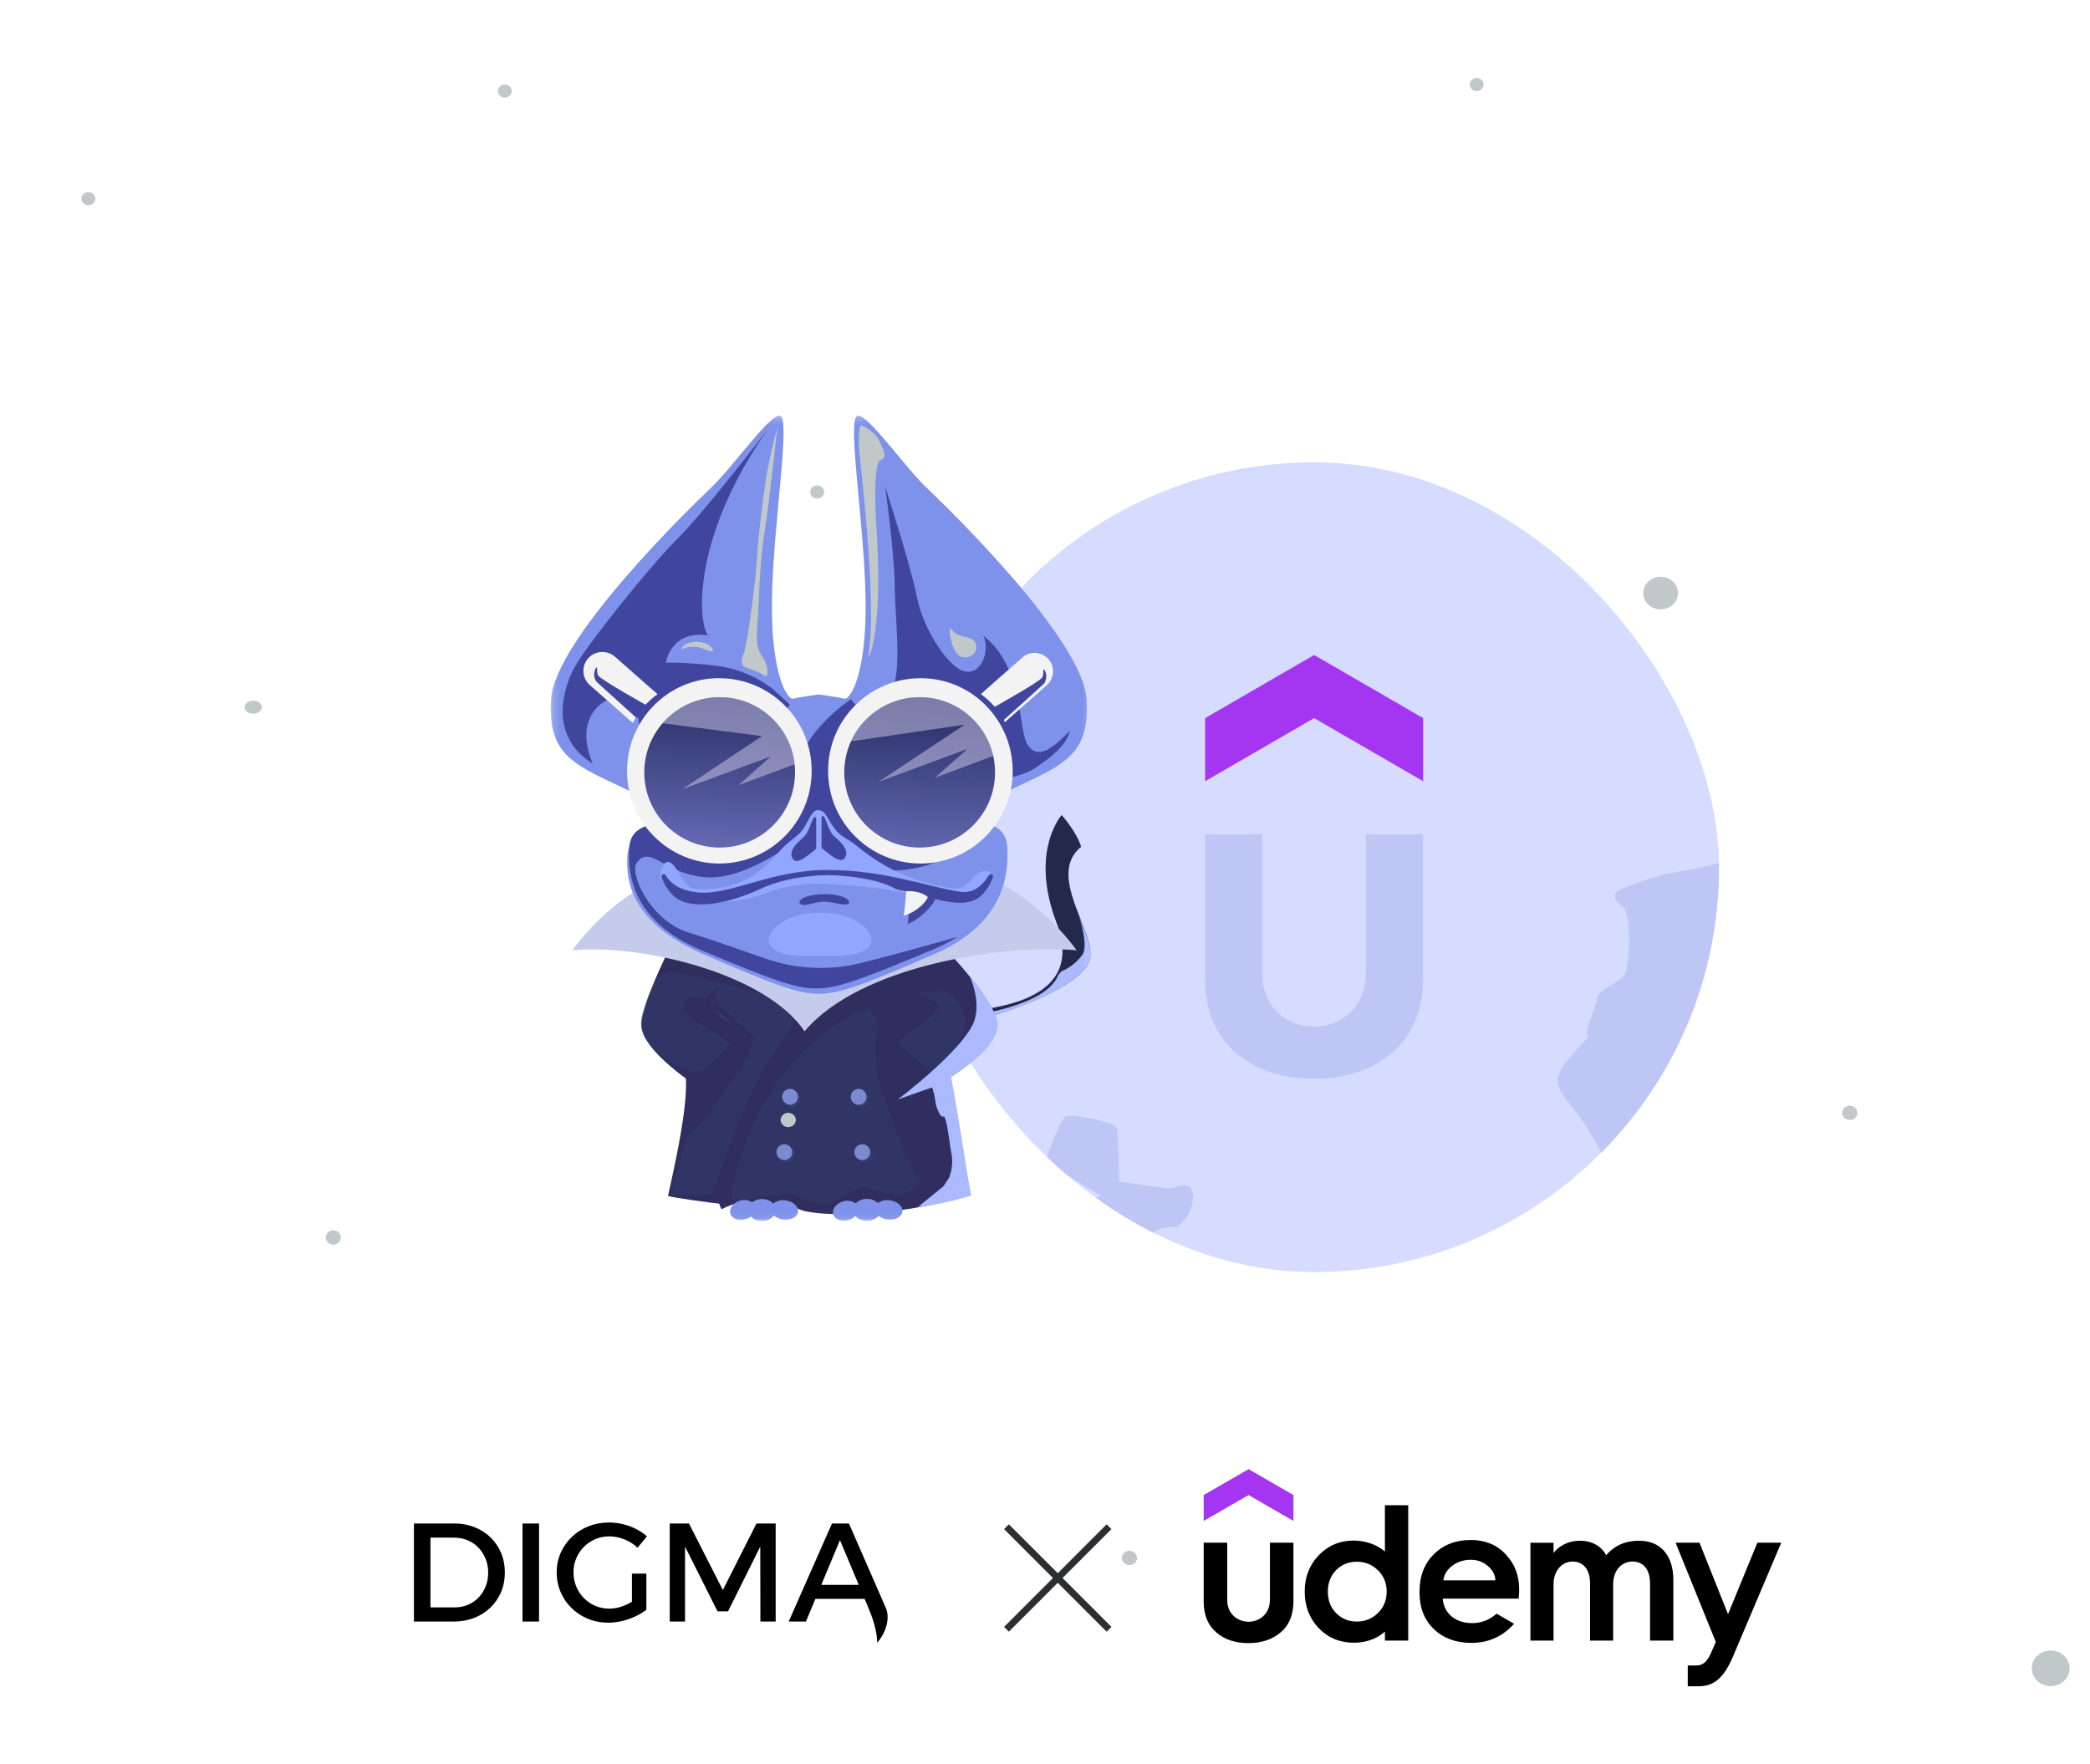 <svg width="308" height="260" viewBox="0 0 308 260" fill="none" xmlns="http://www.w3.org/2000/svg">
<g clip-path="url(#clip0_8617_57782)">
<g filter="url(#filter0_d_8617_57782)">
<g clip-path="url(#clip1_8617_57782)">
<rect x="134" y="65.836" width="119.326" height="119.326" rx="59.663" fill="#D5DCFF"/>
<g clip-path="url(#clip2_8617_57782)">
<path d="M209.724 112.828L193.66 103.53L177.6 112.828V103.53L193.662 94.232L209.726 103.53V112.828H209.724Z" fill="#A435F0"/>
<path d="M177.6 120.635H186.014V141.131C186.014 146.426 189.958 149.007 193.662 149.007C197.398 149.007 201.312 146.357 201.312 141.059V120.635H209.726V141.619C209.726 146.497 208.197 150.261 205.137 152.842C202.076 155.421 198.253 156.677 193.591 156.677C188.934 156.677 185.108 155.423 182.12 152.842C179.13 150.263 177.6 146.639 177.6 141.827V120.635Z" fill="#BDC6F5"/>
</g>
<path d="M261.959 115.721C261.959 115.721 256.936 122.542 255.58 123.873C254.225 125.203 245.679 126.419 245.28 126.544C244.88 126.669 238.223 128.579 238.09 129.341C237.957 130.103 237.824 130.364 239.179 131.388C240.535 132.411 240.123 140.187 239.445 141.324C238.768 142.461 235.512 143.598 235.379 144.735C235.245 145.872 235.245 145.122 234.168 148.555C233.091 151.989 235.79 148.555 231.59 153.273C227.39 157.992 230.501 158.367 234.168 164.358C237.836 170.35 238.235 172.885 238.235 172.885C238.235 172.885 248.947 175.432 253.293 173.397C257.638 171.362 259.345 167.223 261.971 167.826C264.598 168.429 265.36 168.645 271.654 168.736C277.948 168.827 283.456 166.143 286.712 164.358C289.968 162.573 298.925 162.187 293.974 159.515C289.024 156.843 284.751 156.627 285.029 153.83C285.308 151.034 282.318 148.964 284.751 145.872C287.184 142.78 290.319 146.395 287.741 141.324C285.162 136.254 280.139 131.092 279.873 130.751C279.607 130.41 276.617 131.263 277.029 125.271C277.44 119.279 280.139 114.186 277.561 113.674C274.983 113.163 267.382 110.116 266.776 110.752L261.959 115.721Z" fill="#BDC6F5"/>
<path d="M135.652 92.442H141.619C141.619 92.442 143.689 91.681 144.694 94.819C145.698 97.957 146.316 98.388 146.316 98.388L149.027 99.742V103.232C149.027 103.232 150.116 107.132 150.116 107.473C149.717 108.519 149.233 109.53 148.7 110.52C148.7 110.52 139.489 103.834 135.652 98.138C131.815 92.442 135.652 92.442 135.652 92.442Z" fill="#BDC6F5"/>
<path d="M162.3 173.948C162.3 173.948 153.948 169.025 154.142 168.513C154.335 168.002 156.248 162.658 157.059 162.238C157.87 161.817 164.321 162.999 164.563 164.011C164.805 165.023 164.926 171.833 164.926 171.833C164.926 171.833 171.257 172.765 172.189 172.845C173.121 172.925 175.723 171.151 175.82 173.982C175.808 175.767 174.912 177.45 173.399 178.53C173.399 178.53 170.869 178.189 169.768 179.723C168.666 181.258 164.333 180.997 164.333 180.997C164.333 180.997 159.734 178.45 159.492 178.45C159.249 178.45 156.599 178.962 157.506 177.768C158.414 176.574 159.588 174.88 159.588 174.88L162.3 173.948Z" fill="#BDC6F5"/>
</g>
</g>
<mask id="mask0_8617_57782" style="mask-type:luminance" maskUnits="userSpaceOnUse" x="81" y="61" width="80" height="119">
<path d="M160.709 61.246H81.158V179.94H160.709V61.246Z" fill="white"/>
</mask>
<g mask="url(#mask0_8617_57782)">
<path d="M135.319 163.403C135.319 163.403 133.896 152.79 140.976 151.162C148.35 149.465 159.698 145.285 160.627 141.343C161.557 137.401 154.117 129.01 159.322 124.789C158.736 122.693 156.457 120.105 156.457 120.105C156.457 120.105 151.668 125.447 155.71 136.007C160.886 149.57 141.324 148.784 138.014 149.509C132.865 150.642 133.226 157.321 133.226 157.321L135.319 163.403Z" fill="#24284A"/>
<path d="M135.205 160.138C135.383 156.874 136.45 152.218 140.94 151.182C148.314 149.485 159.661 145.31 160.591 141.368C160.963 139.784 159.985 137.478 159.019 135.016C159.657 137.067 160.232 139.639 159.536 140.658C158.74 141.775 157.645 142.642 156.376 143.158L155.944 143.713C154.133 148.393 142.71 149.707 142.705 149.707C139.198 150.029 135.787 151.251 134.983 153.855C134.179 156.459 135.205 160.143 135.205 160.143V160.138Z" fill="#ABB9FF"/>
<path d="M134.345 146.65L136.005 148.891C136.005 148.891 130.348 153.348 130.348 153.949C130.348 154.55 136.951 160.628 137.38 160.241C137.808 159.854 147.05 154.864 146.933 150.942C146.815 147.021 136.717 137.109 136.717 137.109C136.717 137.109 120.788 143.43 111.837 158.786C103.06 173.852 106.341 178.202 106.341 178.202C106.341 178.202 110.018 176.227 111.359 177.5C112.572 176.694 113.784 177.577 113.784 177.577C113.784 177.577 115.975 176.412 116.997 177.686C118.02 178.959 123.058 178.895 123.058 178.895C123.058 178.895 124.546 176.327 126.445 177.544C127.439 176.775 128.986 176.936 129.193 177.492C129.778 176.831 131.561 176.831 132.426 178.338C134.006 178.258 139.966 177.093 143.09 176.142C142.742 174.421 139.57 162.885 140.075 158.331C138.167 159.886 137.364 159.701 137.364 159.701C137.364 159.701 131.112 154.981 131.059 153.885C131.007 152.789 136.313 148.733 136.313 148.733L134.345 146.65Z" fill="#2F2E5E"/>
<path d="M105.694 145.943L104.838 148.413C104.838 148.413 110.45 153.1 110.45 153.701C110.45 154.302 103.864 161.017 103.435 160.63C103.006 160.243 94.399 154.866 94.517 150.956C94.634 147.047 100.752 135.592 100.752 135.592C100.752 135.592 111.848 137.607 121.243 147.397C111.335 158.683 105.145 174.769 106.579 177.454C103.775 177.136 99.35 176.502 98.44 176.244C98.792 174.524 101.548 163.137 101.043 158.582C101.888 159.272 102.433 159.727 102.78 160.021C103.108 160.299 103.593 160.299 103.92 160.021C105.577 158.659 110.195 154.781 110.228 153.895C110.268 152.802 104.846 148.421 104.846 148.421L105.694 145.943Z" fill="#2F2E5E"/>
<path opacity="0.38" d="M116.512 147.801C116.512 147.801 100.885 142.964 98.558 143.311C96.23 143.658 95.284 147.503 94.691 149.257C94.076 151.106 94.61 153.215 97.115 155.27C99.621 157.326 101.964 158.18 102.772 158.091C103.581 158.003 107.218 154.516 107.452 153.888C107.686 153.259 100.845 150.219 100.687 148.434C100.53 146.648 102.708 146.821 103.864 147.225C104.36 146.507 105.909 145.5 105.909 145.5L105.379 147.556L107.897 149.873L111.291 153.001C111.291 153.001 110.35 154.432 110.236 155.507C110.123 156.584 104.058 164.275 103.864 164.811C103.67 165.347 101.136 167.495 101.136 167.495L98.933 176.003L104.838 176.169C104.838 176.169 109.982 161.054 113.687 155.613C117.393 150.171 117.482 149.796 117.482 149.796L116.512 147.801Z" fill="#353F73"/>
<path opacity="0.38" d="M121.498 152.23C121.498 152.23 115.413 156.51 111.347 164.974C108.741 170.408 108.006 174.285 107.796 176.099C107.739 176.562 108.066 176.982 108.527 177.039C108.615 177.05 108.709 177.046 108.797 177.03C111.04 176.587 116.071 175.672 117.469 176.155C118.468 176.49 119.429 176.925 120.339 177.454C120.339 177.454 122.4 177.764 122.67 177.454C122.941 177.143 126.259 174.547 127.96 175.083C129.661 175.619 132.356 176.155 132.356 176.155C132.356 176.155 136.571 174.906 135.314 173.652C134.058 172.399 129.503 160.146 129.253 158.268C129.003 156.389 128.849 152.451 129.253 152.222C129.657 151.992 129.023 148.328 127.496 148.594C125.968 148.86 121.498 152.23 121.498 152.23Z" fill="#353F73"/>
<path opacity="0.38" d="M137.198 147.334C137.198 147.334 138.321 147.688 138.43 148.293C138.539 148.897 135.068 151.493 134.353 151.892C133.637 152.292 132.199 153.573 132.332 153.661C132.466 153.751 136.459 157.531 137.153 157.886C137.849 158.24 139.372 156.858 140.091 155.653C140.81 154.448 142.625 151.715 142.112 149.567C141.598 147.418 139.736 146.125 138.907 146.035C138.079 145.947 135.343 146.169 135.206 146.439C135.068 146.708 137.198 147.334 137.198 147.334Z" fill="#353F73"/>
<path d="M116.75 163.091C117.395 163.091 117.918 162.569 117.918 161.927C117.918 161.283 117.395 160.762 116.75 160.762C116.105 160.762 115.582 161.283 115.582 161.927C115.582 162.569 116.105 163.091 116.75 163.091Z" fill="#353F6E"/>
<path d="M126.853 163.101C127.498 163.101 128.021 162.579 128.021 161.936C128.021 161.293 127.498 160.771 126.853 160.771C126.208 160.771 125.685 161.293 125.685 161.936C125.685 162.579 126.208 163.101 126.853 163.101Z" fill="#353F6E"/>
<path d="M115.91 171.25C116.555 171.25 117.078 170.728 117.078 170.085C117.078 169.442 116.555 168.92 115.91 168.92C115.265 168.92 114.742 169.442 114.742 170.085C114.742 170.728 115.265 171.25 115.91 171.25Z" fill="#353F6E"/>
<path d="M127.391 171.25C128.036 171.25 128.558 170.728 128.558 170.085C128.558 169.442 128.036 168.92 127.391 168.92C126.745 168.92 126.222 169.442 126.222 170.085C126.222 170.728 126.745 171.25 127.391 171.25Z" fill="#353F6E"/>
<path d="M116.431 162.791C117.076 162.791 117.599 162.269 117.599 161.626C117.599 160.982 117.076 160.461 116.431 160.461C115.786 160.461 115.263 160.982 115.263 161.626C115.263 162.269 115.786 162.791 116.431 162.791Z" fill="#7C8BD1"/>
<path d="M126.534 162.798C127.178 162.798 127.701 162.276 127.701 161.634C127.701 160.99 127.178 160.469 126.534 160.469C125.889 160.469 125.366 160.99 125.366 161.634C125.366 162.276 125.889 162.798 126.534 162.798Z" fill="#7C8BD1"/>
<path d="M115.59 170.948C116.236 170.948 116.759 170.426 116.759 169.782C116.759 169.139 116.236 168.617 115.59 168.617C114.946 168.617 114.423 169.139 114.423 169.782C114.423 170.426 114.946 170.948 115.59 170.948Z" fill="#7C8BD1"/>
<path d="M127.071 170.948C127.716 170.948 128.239 170.426 128.239 169.782C128.239 169.139 127.716 168.617 127.071 168.617C126.426 168.617 125.903 169.139 125.903 169.782C125.903 170.426 126.426 170.948 127.071 170.948Z" fill="#7C8BD1"/>
<path d="M142.952 143.965C142.952 143.965 147.336 149.112 147.037 151.244C146.762 153.183 145.183 155.436 140.168 158.749C141.626 166.517 142.318 171.986 143.11 176.158C140.556 176.98 137.925 177.556 135.262 177.879L139.048 174.803L139.856 173.554C140.277 172.514 140.418 171.382 140.261 170.269C139.962 168.584 140.054 169.132 140.054 169.132C140.054 169.132 139.453 164.179 139.028 164.529C138.604 164.88 137.816 162.837 137.856 162.325C137.764 161.615 137.598 160.917 137.364 160.244L132.324 162.015C132.324 162.015 141.315 155.23 143.368 150.954C144.799 147.947 142.952 143.965 142.952 143.965Z" fill="#ABB9FF"/>
<path d="M131.157 176.89C130.531 176.777 129.888 176.923 129.37 177.293C128.934 176.882 128.353 176.656 127.754 176.673C127.132 176.661 126.529 176.906 126.097 177.35C125.564 176.947 124.86 176.834 124.226 177.052C123.212 177.346 122.573 178.2 122.792 178.958C123.01 179.716 124.004 180.095 125.031 179.801C125.419 179.692 125.77 179.482 126.053 179.196C126.489 179.672 127.108 179.933 127.754 179.917C128.409 179.933 129.035 179.664 129.471 179.176C129.843 179.47 130.292 179.656 130.76 179.716C131.88 179.865 132.878 179.353 132.983 178.567C133.088 177.781 132.272 177.044 131.157 176.89Z" fill="#7E92EB"/>
<path d="M115.777 176.897C115.125 176.781 114.455 176.954 113.942 177.369C113.509 176.925 112.911 176.68 112.293 176.696C111.767 176.688 111.258 176.858 110.842 177.18C110.313 176.833 109.654 176.744 109.052 176.942C108.046 177.232 107.408 178.083 107.626 178.84C107.844 179.598 108.838 179.969 109.852 179.679C110.147 179.598 110.422 179.461 110.66 179.276C111.093 179.711 111.683 179.949 112.297 179.937C112.972 179.952 113.618 179.655 114.043 179.13C114.426 179.457 114.896 179.663 115.397 179.723C116.512 179.872 117.502 179.36 117.607 178.582C117.712 177.804 116.892 177.046 115.777 176.897Z" fill="#7E92EB"/>
<path d="M121.18 125.086V125.218C118.61 124.9 97.107 122.8 84.346 140.027C95.333 139.136 113.037 143.703 118.565 151.982C126.732 142.284 147.66 139.136 158.66 140.027C145.078 121.68 121.18 125.086 121.18 125.086Z" fill="#C5CCEB"/>
<path d="M160.131 103.104C159.621 94.213 139.78 74.942 136.571 71.899C133.363 68.856 127.98 61.109 126.412 61.246C124.739 61.379 127.362 76.994 127.56 88.154C127.758 99.315 125.285 103.169 124.432 102.955C123.579 102.741 120.662 102.334 120.662 102.334C120.662 102.334 117.745 102.737 116.892 102.955C116.039 103.173 113.562 99.328 113.764 88.154C113.966 76.982 116.593 61.379 114.916 61.246C113.348 61.121 107.961 68.872 104.753 71.911C101.544 74.95 81.719 94.225 81.198 103.116C80.793 110.158 83.525 112.185 89.514 115.011C95.503 117.836 97.374 118.69 96.945 120.25C96.517 121.81 92.662 122.439 92.448 126.228C92.234 130.017 93.151 136.055 103.658 140.614C114.164 145.172 117.615 146.458 120.662 146.458C123.709 146.458 127.16 145.172 137.666 140.614C148.173 136.055 148.658 128.678 148.444 124.894C148.23 121.109 144.807 121.802 144.379 120.255C143.95 118.707 145.825 117.836 151.814 115.015C157.803 112.193 160.531 110.146 160.131 103.104Z" fill="#7E92EB"/>
<path d="M92.727 124.983C92.936 121.355 96.331 122.02 96.767 120.549C96.776 120.516 96.784 120.48 96.787 120.448L104.009 118.513L118.055 117.062L119.195 122.439C119.195 122.439 110.915 129.521 104.449 129.291C97.984 129.062 95.992 124.362 93.862 127.107C92.682 128.63 95.769 135.676 101.54 137.449C107.31 139.223 111.925 141.077 114.924 141.907C118.293 142.742 121.805 142.866 125.228 142.278C128.598 141.617 140.883 138.127 141.138 138.05C139.869 138.836 138.535 139.509 137.149 140.065C126.727 144.434 123.304 145.668 120.282 145.668C117.259 145.668 113.836 144.434 103.415 140.065C92.993 135.696 92.512 128.614 92.727 124.983Z" fill="#40469E"/>
<path d="M142.249 123.343C142.249 123.343 139.825 129.208 128.106 128.2C116.386 127.192 117.457 119.796 117.599 113.932C117.74 108.067 125.39 103.049 125.39 103.049L142.249 123.343Z" fill="#40469E"/>
<path d="M144.419 131.38C142.673 132.811 139.8 132.271 136.741 131.453C136.571 131.179 135.893 130.876 135.298 130.711C134.705 130.566 134.094 130.522 133.484 130.574C132.971 130.441 133.629 131.622 133.128 131.517C128.587 130.546 121.692 130.264 121.692 130.264C118.662 130.086 115.631 130.562 112.802 131.659C108.482 133.271 102.041 133.557 99.39 131.384C98.582 130.707 97.794 130.401 97.334 129.288C97.168 128.885 97.806 125.56 99.459 127.756C100.522 129.159 100.877 130.929 102.724 131.005C109.509 131.288 112.64 128.071 115.162 125.141C116.092 124.056 117.522 123.303 118.225 122.363C119.098 121.207 119.587 119.381 120.5 119.377C121.911 119.377 121.858 120.989 123.499 122.69C124.109 123.331 125.079 123.718 125.956 124.423C128.987 126.87 133.157 129.788 140.038 130.873C141.865 131.162 142.378 130.469 143.554 129.151C144.799 127.777 146.848 128.39 146.156 129.631C145.607 130.695 145.239 130.703 144.419 131.38Z" fill="#91A6FF"/>
<path d="M120.274 120.631C120.274 120.397 120.016 120.309 119.902 120.502C119.498 121.183 119.147 122.735 118.415 123.376C117.466 124.21 116.302 125.243 116.714 126.326C117.126 127.411 118.302 126.657 119.223 125.924C119.628 125.605 119.866 125.416 120.032 125.307C120.193 125.186 120.286 124.993 120.282 124.791L120.274 120.631Z" fill="#40469E"/>
<path d="M121.07 120.498C121.07 120.26 121.329 120.175 121.442 120.369C121.846 121.05 122.197 122.598 122.929 123.243C123.878 124.073 125.042 125.109 124.63 126.189C124.218 127.269 123.042 126.523 122.121 125.786C121.716 125.463 121.474 125.278 121.313 125.169C121.151 125.048 121.058 124.855 121.062 124.649L121.07 120.498Z" fill="#40469E"/>
<path d="M133.989 131.334C133.989 131.334 133.989 135.462 133.734 136.139C134.866 135.885 137.327 133.849 137.884 132.362C136.717 131.641 133.989 131.334 133.989 131.334Z" fill="#40469E"/>
<path d="M133.536 131.121C133.536 131.121 133.395 134.276 133.132 134.958C134.264 134.7 136.268 133.495 136.826 132.004C135.65 131.286 133.536 131.121 133.536 131.121Z" fill="#F3F3F3"/>
<path d="M144.419 132.15C142.673 133.584 139.8 133.04 136.741 132.226C136.571 131.952 135.893 131.65 135.298 131.485C134.713 131.339 134.102 131.291 133.5 131.343C132.987 131.21 132.426 131.222 131.977 130.977C128.251 128.941 121.899 128.961 121.899 128.961C121.899 128.961 116.391 128.933 112.011 131.013C107.84 132.991 102.065 134.338 99.414 132.161C98.566 131.384 97.915 130.416 97.516 129.34C97.35 128.937 97.871 128.618 98.101 128.985C99.027 130.477 100.368 131.106 102.191 131.428C107.157 132.31 113.227 128.203 121.919 128.203C130.611 128.203 137.133 130.848 141.643 131.428C143.477 131.661 144.807 130.477 145.732 128.985C145.963 128.618 146.484 128.933 146.318 129.34C145.918 130.412 145.268 131.375 144.419 132.15Z" fill="#40469E"/>
<path d="M117.971 133.225C117.319 132.773 118.629 131.766 121.522 131.766C124.226 131.766 125.28 132.644 125.135 133.023C124.868 133.713 122.811 132.866 121.446 132.866C120.079 132.866 118.625 133.672 117.971 133.225Z" fill="#40469E"/>
<path d="M113.607 139.464C112.261 137.932 114.964 134.498 120.949 134.498C126.538 134.498 128.72 137.485 128.421 138.775C127.867 141.129 123.317 140.846 120.488 140.846C117.66 140.846 114.956 140.995 113.607 139.464Z" fill="#91A6FF"/>
<path d="M126.873 62.715C126.513 62.715 126.598 65.286 126.566 65.778C126.534 66.27 129.395 89.063 127.96 96.568C127.706 97.894 130.223 93.936 129.172 77.991C129.055 76.193 128.566 68.011 129.835 67.761C131.104 67.511 129.544 64.94 129.33 64.513C129.115 64.085 127.475 62.711 126.873 62.715Z" fill="#C0C8CA"/>
<path d="M113.166 63.238C113.166 63.238 104.009 75.237 99.718 79.518C95.426 83.799 86.609 94.963 84.814 98.079C83.02 101.195 80.709 108.402 87.348 112.549C84.031 104.488 90.395 102.134 92.46 102.501C94.525 102.868 94.315 110.159 94.315 110.159L97.608 114.452L109.731 113.622L116.398 103.827L113.942 101.578C111.432 99.635 108.438 98.422 105.282 98.071C100.053 97.511 98.109 97.668 98.109 97.668C98.109 97.668 98.853 92.807 104.328 93.637C102.72 91.316 102.166 78.913 113.166 63.238Z" fill="#40469E"/>
<path d="M130.437 71.727C130.437 71.727 131.779 80.928 131.852 86.426C131.924 91.924 133.193 100.445 130.789 102.702C128.384 104.959 132.247 105.87 132.247 105.87L147.037 115.007C147.037 115.007 150.743 114.395 152.509 113.198C154.275 112.001 157.136 110.062 157.665 107.704C155.265 110.122 153.184 111.965 151.559 109.957C149.935 107.95 151.026 98.369 144.916 93.681C145.943 95.83 144.67 99.389 142.269 98.966C139.869 98.542 136.086 92.871 135.133 88.01C134.179 83.149 130.437 71.727 130.437 71.727Z" fill="#40469E"/>
<path d="M100.425 95.628C100.425 95.426 100.829 94.922 101.637 94.717C102.445 94.511 104.13 94.427 104.923 95.503C105.714 96.579 103.561 95.503 103.027 95.41C101.293 95.059 100.425 95.825 100.425 95.628Z" fill="#C0C8CA"/>
<path d="M114.544 63.065C113.861 65.527 113.303 68.022 112.875 70.541C112.593 72.5 111.663 79.409 111.55 82.27C111.437 85.132 110.059 95.527 109.581 96.398C109.105 97.269 109.262 98.038 109.768 98.3C110.273 98.562 111.691 98.861 112.54 99.51C113.388 100.159 113.287 97.998 112.31 96.728C111.332 95.459 111.501 93.266 111.655 91.549C111.808 89.832 111.902 83.085 112.645 78.587C113.388 74.088 114.544 63.065 114.544 63.065Z" fill="#C0C8CA"/>
<path d="M140.253 92.757C139.578 91.745 140.116 96.316 141.679 96.788C143.243 97.259 144.326 95.808 143.7 94.672C143.074 93.535 141.206 94.184 140.253 92.757Z" fill="#C0C8CA"/>
<path d="M93.26 106.542L86.903 100.944C85.756 99.916 85.659 98.151 86.689 97.006C87.716 95.861 89.481 95.76 90.633 96.788H90.637L96.905 102.306C95.353 103.394 94.101 104.85 93.26 106.542Z" fill="#F3F3F3"/>
<path d="M92.404 113.488C92.404 113.17 92.428 112.86 92.448 112.549C92.755 108.458 94.884 104.718 98.251 102.36C100.526 100.776 103.234 99.929 106.005 99.942C113.546 99.966 119.636 106.08 119.611 113.601V113.645C119.611 121.127 113.562 127.205 106.062 127.257H106.005C98.477 127.233 92.395 121.135 92.407 113.626V113.601C92.407 113.577 92.404 113.525 92.404 113.488Z" fill="#F3F3F3"/>
<path d="M106.054 124.903C112.189 124.903 117.163 119.942 117.163 113.822C117.163 107.703 112.189 102.742 106.054 102.742C99.919 102.742 94.945 107.703 94.945 113.822C94.945 119.942 99.919 124.903 106.054 124.903Z" fill="url(#paint0_linear_8617_57782)"/>
<path opacity="0.47" d="M117.098 112.629C116.443 106.547 110.972 102.145 104.874 102.794C102.07 103.092 99.483 104.446 97.641 106.583L112.305 108.477L100.55 116.292L113.582 111.48L108.834 115.7L117.098 112.629Z" fill="#DBD4F3"/>
<path d="M93.883 105.868C93.883 105.868 88.051 100.628 87.874 100.427C87.493 99.85 87.457 99.117 87.776 98.504C88.148 97.98 87.853 98.907 88.128 99.508C88.403 100.108 95.289 103.942 95.289 103.942L93.883 105.868Z" fill="#40469E"/>
<path d="M148.089 106.42L154.291 100.954C155.407 99.95 155.499 98.237 154.498 97.121C153.491 96 151.77 95.908 150.647 96.907L144.532 102.292C146.044 103.352 147.268 104.771 148.092 106.42H148.089Z" fill="#F3F3F3"/>
<path d="M149.244 113.488C149.244 113.17 149.22 112.859 149.195 112.549C148.888 108.458 146.754 104.717 143.388 102.36C141.117 100.776 138.414 99.933 135.642 99.942C128.106 99.966 122.016 106.08 122.04 113.597V113.645C122.04 121.127 128.093 127.205 135.594 127.257H135.642C143.17 127.233 149.256 121.13 149.244 113.622V113.488Z" fill="#F3F3F3"/>
<path d="M135.529 124.903C141.664 124.903 146.637 119.942 146.637 113.822C146.637 107.703 141.664 102.742 135.529 102.742C129.394 102.742 124.42 107.703 124.42 113.822C124.42 119.942 129.394 124.903 135.529 124.903Z" fill="url(#paint1_linear_8617_57782)"/>
<path opacity="0.47" d="M146.375 111.394C145.041 105.42 139.105 101.656 133.116 102.986C129.697 103.744 126.836 106.069 125.402 109.254L142.16 106.791L129.512 115.191L142.544 110.378L137.804 114.598L146.375 111.394Z" fill="#DBD4F3"/>
<path d="M147.866 106.159C147.866 106.159 153.697 100.919 153.875 100.718C154.255 100.141 154.291 99.408 153.972 98.795C153.596 98.267 153.891 99.198 153.617 99.799C153.342 100.399 146.46 104.232 146.46 104.232L147.866 106.159Z" fill="#40469E"/>
</g>
<path d="M302.206 243.228C303.751 243.228 305 244.402 305 245.851C305 247.299 303.751 248.475 302.206 248.475C300.661 248.475 299.413 247.299 299.413 245.851C299.413 244.402 300.661 243.228 302.206 243.228Z" fill="#C0C8CA"/>
<path d="M272.596 162.946C273.218 162.946 273.713 163.416 273.713 163.996C273.713 164.575 273.218 165.045 272.596 165.045C271.973 165.045 271.479 164.575 271.479 163.996C271.479 163.416 271.973 162.946 272.596 162.946Z" fill="#C0C8CA"/>
<path d="M166.443 228.534C167.066 228.534 167.561 229.004 167.561 229.583C167.561 230.163 167.066 230.633 166.443 230.633C165.821 230.633 165.326 230.163 165.326 229.583C165.326 229.004 165.821 228.534 166.443 228.534Z" fill="#C0C8CA"/>
<path d="M49.117 181.311C49.74 181.311 50.235 181.782 50.235 182.361C50.235 182.94 49.74 183.41 49.117 183.41C48.495 183.41 48 182.94 48 182.361C48 181.782 48.495 181.311 49.117 181.311Z" fill="#C0C8CA"/>
<path d="M116.161 163.995C116.783 163.995 117.278 164.465 117.278 165.044C117.278 165.624 116.783 166.094 116.161 166.094C115.538 166.094 115.043 165.624 115.043 165.044C115.043 164.465 115.538 163.995 116.161 163.995Z" fill="#C0C8CA"/>
<path d="M244.724 84.997C246.139 84.997 247.282 86.072 247.282 87.399C247.282 88.725 246.139 89.801 244.724 89.801C243.31 89.801 242.167 88.725 242.167 87.399C242.167 86.072 243.31 84.997 244.724 84.997Z" fill="#C0C8CA"/>
<path d="M217.616 11.5C218.185 11.5 218.639 11.931 218.639 12.461C218.639 12.991 218.185 13.422 217.616 13.422C217.046 13.422 216.593 12.991 216.593 12.461C216.593 11.931 217.046 11.5 217.616 11.5Z" fill="#C0C8CA"/>
<path d="M120.434 71.545C121.004 71.545 121.457 71.976 121.457 72.506C121.457 73.036 121.004 73.467 120.434 73.467C119.864 73.467 119.411 73.036 119.411 72.506C119.411 71.976 119.864 71.545 120.434 71.545Z" fill="#C0C8CA"/>
<path d="M13.023 28.315C13.593 28.315 14.046 28.745 14.046 29.276C14.046 29.806 13.593 30.236 13.023 30.236C12.453 30.236 12 29.806 12 29.276C12 28.745 12.453 28.315 13.023 28.315Z" fill="#C0C8CA"/>
<path d="M74.401 12.461C74.97 12.461 75.424 12.892 75.424 13.422C75.424 13.952 74.97 14.383 74.401 14.383C73.831 14.383 73.378 13.952 73.378 13.422C73.378 12.892 73.831 12.461 74.401 12.461Z" fill="#C0C8CA"/>
<path d="M37.318 103.248C38.03 103.248 38.597 103.679 38.597 104.209C38.597 104.739 38.03 105.17 37.318 105.17C36.606 105.17 36.04 104.739 36.04 104.209C36.04 103.679 36.606 103.248 37.318 103.248Z" fill="#C0C8CA"/>
<path fill-rule="evenodd" clip-rule="evenodd" d="M66.925 224.508C68.013 224.508 69.011 224.687 69.919 225.045C70.828 225.403 71.616 225.905 72.283 226.552C72.951 227.199 73.47 227.963 73.842 228.844C74.214 229.724 74.4 230.688 74.4 231.734C74.4 232.78 74.214 233.74 73.842 234.614C73.47 235.488 72.947 236.252 72.273 236.906C71.599 237.56 70.8 238.066 69.878 238.424C68.956 238.781 67.951 238.96 66.864 238.96H61V224.508H66.925ZM66.987 236.875C67.689 236.875 68.34 236.751 68.939 236.504C69.537 236.256 70.06 235.901 70.508 235.44C70.955 234.979 71.306 234.435 71.561 233.809C71.815 233.183 71.943 232.498 71.943 231.755C71.943 230.998 71.812 230.306 71.55 229.68C71.289 229.054 70.931 228.506 70.477 228.038C70.022 227.57 69.489 227.213 68.877 226.965C68.264 226.717 67.6 226.593 66.884 226.593H63.436V236.875H66.987ZM77.001 224.508H79.437V238.96H77.001V224.508ZM95.252 237.226C94.77 237.598 94.217 237.928 93.59 238.217C92.964 238.506 92.314 238.73 91.639 238.888C90.965 239.046 90.297 239.126 89.636 239.126C88.563 239.126 87.568 238.936 86.653 238.558C85.738 238.179 84.933 237.653 84.237 236.978C83.542 236.304 83.002 235.516 82.617 234.614C82.231 233.713 82.039 232.746 82.039 231.713C82.039 230.681 82.235 229.721 82.627 228.833C83.019 227.945 83.567 227.164 84.269 226.49C84.971 225.816 85.793 225.292 86.736 224.921C87.678 224.549 88.694 224.363 89.781 224.363C90.469 224.363 91.147 224.446 91.815 224.611C92.482 224.776 93.119 225.01 93.725 225.313C94.33 225.616 94.867 225.981 95.335 226.407L93.952 228.08C93.401 227.557 92.758 227.147 92.021 226.851C91.285 226.555 90.538 226.407 89.781 226.407C89.038 226.407 88.35 226.545 87.716 226.82C87.083 227.096 86.526 227.474 86.044 227.956C85.562 228.438 85.187 228.999 84.919 229.638C84.65 230.279 84.516 230.97 84.516 231.713C84.516 232.457 84.65 233.152 84.919 233.799C85.187 234.446 85.562 235.014 86.044 235.502C86.526 235.991 87.087 236.373 87.727 236.648C88.367 236.923 89.058 237.061 89.802 237.061C90.476 237.061 91.175 236.923 91.897 236.648C92.333 236.482 92.743 236.281 93.126 236.045V231.899H95.252V237.226ZM98.7 224.508H101.529L106.525 234.315L111.48 224.508H114.309V238.96H112.058L112.038 227.915L107.289 237.453H105.741L100.951 227.915V238.96H98.7V224.508ZM127.963 236.912L127.419 235.616H120.167L118.769 238.96H116.229L122.609 224.508H125.107L130.53 236.912C131.321 238.723 130.269 240.981 129.273 242.079C129.242 240.85 128.975 239.318 127.963 236.912ZM126.552 233.551L123.786 226.965L121.031 233.551H126.552Z" fill="black"/>
<path d="M148.32 240.1L163.436 224.984" stroke="#2C2E33"/>
<path d="M163.436 240.1L148.32 224.984" stroke="#2C2E33"/>
<g clip-path="url(#clip3_8617_57782)">
<path d="M190.611 224.134L183.999 220.317L177.388 224.134V220.317L184 216.5L190.612 220.317V224.134H190.611Z" fill="#A435F0"/>
<path d="M177.388 227.34H180.852V235.754C180.852 237.928 182.475 238.987 184 238.987C185.537 238.987 187.148 237.899 187.148 235.725V227.34H190.612V235.954C190.612 237.957 189.982 239.502 188.723 240.562C187.463 241.621 185.889 242.136 183.97 242.136C182.053 242.136 180.479 241.621 179.249 240.562C178.018 239.503 177.388 238.015 177.388 236.04V227.34ZM220.552 237.797C219.504 238.73 218.309 239.188 216.948 239.188C214.463 239.188 212.797 237.772 212.609 235.58H223.799C223.799 235.58 223.874 234.873 223.874 234.209C223.874 232.148 223.215 230.43 221.869 229.028C220.554 227.626 218.837 226.939 216.747 226.939C214.544 226.939 212.74 227.626 211.309 229.028C209.906 230.43 209.191 232.261 209.191 234.552V234.665C209.191 236.926 209.906 238.729 211.309 240.075C212.711 241.42 214.571 242.107 216.833 242.107C219.462 242.107 221.554 241.07 223.124 239.282L220.552 237.797ZM213.97 230.773C214.742 230.172 215.687 229.858 216.746 229.858C217.747 229.858 218.577 230.172 219.294 230.803C219.977 231.377 220.346 232.082 220.378 232.892H212.698C212.809 232.054 213.232 231.349 213.971 230.774L213.97 230.773ZM255.413 244.051C254.008 247.368 252.538 248.497 250.284 248.497H248.722V245.427H249.985C250.76 245.427 251.481 245.135 252.168 243.551L252.855 241.964L246.93 227.34H250.451L254.658 237.872L258.981 227.34H262.5L255.414 244.051L255.413 244.051ZM204.093 221.816V228.646C202.958 227.629 201.193 227.024 199.486 227.024C197.453 227.024 195.737 227.739 194.334 229.198C192.96 230.629 192.273 232.404 192.273 234.55C192.273 236.698 192.96 238.472 194.334 239.931C195.737 241.362 197.454 242.079 199.486 242.079C201.829 242.079 203.31 241.157 204.093 240.436V241.764H207.528V221.817H204.093V221.816ZM203.063 237.7C202.233 238.53 201.174 238.96 199.943 238.96C198.712 238.96 197.711 238.53 196.881 237.7C196.081 236.87 195.679 235.811 195.679 234.552C195.679 233.292 196.08 232.233 196.881 231.403C197.711 230.573 198.712 230.144 199.943 230.144C201.174 230.144 202.233 230.573 203.063 231.403C203.921 232.233 204.352 233.292 204.352 234.552C204.352 235.811 203.921 236.87 203.063 237.7ZM241.591 227.053C238.982 227.053 237.626 228.136 236.697 229.178C236.325 228.47 235.279 227.053 232.834 227.053C230.767 227.053 229.55 228.098 228.941 228.841V227.341H225.537V241.765H228.941V233.465C228.941 231.519 230.144 230.117 231.746 230.117C233.379 230.117 234.322 231.348 234.322 233.322V241.764H237.728V233.464C237.728 231.49 238.901 230.116 240.589 230.116C242.221 230.116 243.165 231.347 243.165 233.32V241.764H246.6V232.834C246.6 229.074 244.578 227.054 241.591 227.054V227.053Z" fill="black"/>
</g>
</g>
<defs>
<filter id="filter0_d_8617_57782" x="68.6" y="2.731" width="250.126" height="250.126" filterUnits="userSpaceOnUse" color-interpolation-filters="sRGB">
<feFlood flood-opacity="0" result="BackgroundImageFix"/>
<feColorMatrix in="SourceAlpha" type="matrix" values="0 0 0 0 0 0 0 0 0 0 0 0 0 0 0 0 0 0 127 0" result="hardAlpha"/>
<feOffset dy="2.295"/>
<feGaussianBlur stdDeviation="32.7"/>
<feComposite in2="hardAlpha" operator="out"/>
<feColorMatrix type="matrix" values="0 0 0 0 0.643 0 0 0 0 0.208 0 0 0 0 0.941 0 0 0 1 0"/>
<feBlend mode="normal" in2="BackgroundImageFix" result="effect1_dropShadow_8617_57782"/>
<feBlend mode="normal" in="SourceGraphic" in2="effect1_dropShadow_8617_57782" result="shape"/>
</filter>
<linearGradient id="paint0_linear_8617_57782" x1="105.496" y1="126.439" x2="107.659" y2="77.3" gradientUnits="userSpaceOnUse">
<stop stop-color="#696DB8"/>
<stop offset="0.77" stop-color="#040B38"/>
</linearGradient>
<linearGradient id="paint1_linear_8617_57782" x1="134.91" y1="127.733" x2="137.073" y2="78.594" gradientUnits="userSpaceOnUse">
<stop stop-color="#696DB8"/>
<stop offset="0.77" stop-color="#040B38"/>
</linearGradient>
<clipPath id="clip0_8617_57782">
<rect width="308" height="259" fill="white" transform="translate(0 0.5)"/>
</clipPath>
<clipPath id="clip1_8617_57782">
<rect x="134" y="65.836" width="119.326" height="119.326" rx="59.663" fill="white"/>
</clipPath>
<clipPath id="clip2_8617_57782">
<rect width="32.126" height="62.532" fill="white" transform="translate(177.6 94.232)"/>
</clipPath>
<clipPath id="clip3_8617_57782">
<rect width="85.112" height="32.083" fill="white" transform="translate(177.388 216.5)"/>
</clipPath>
</defs>
</svg>
